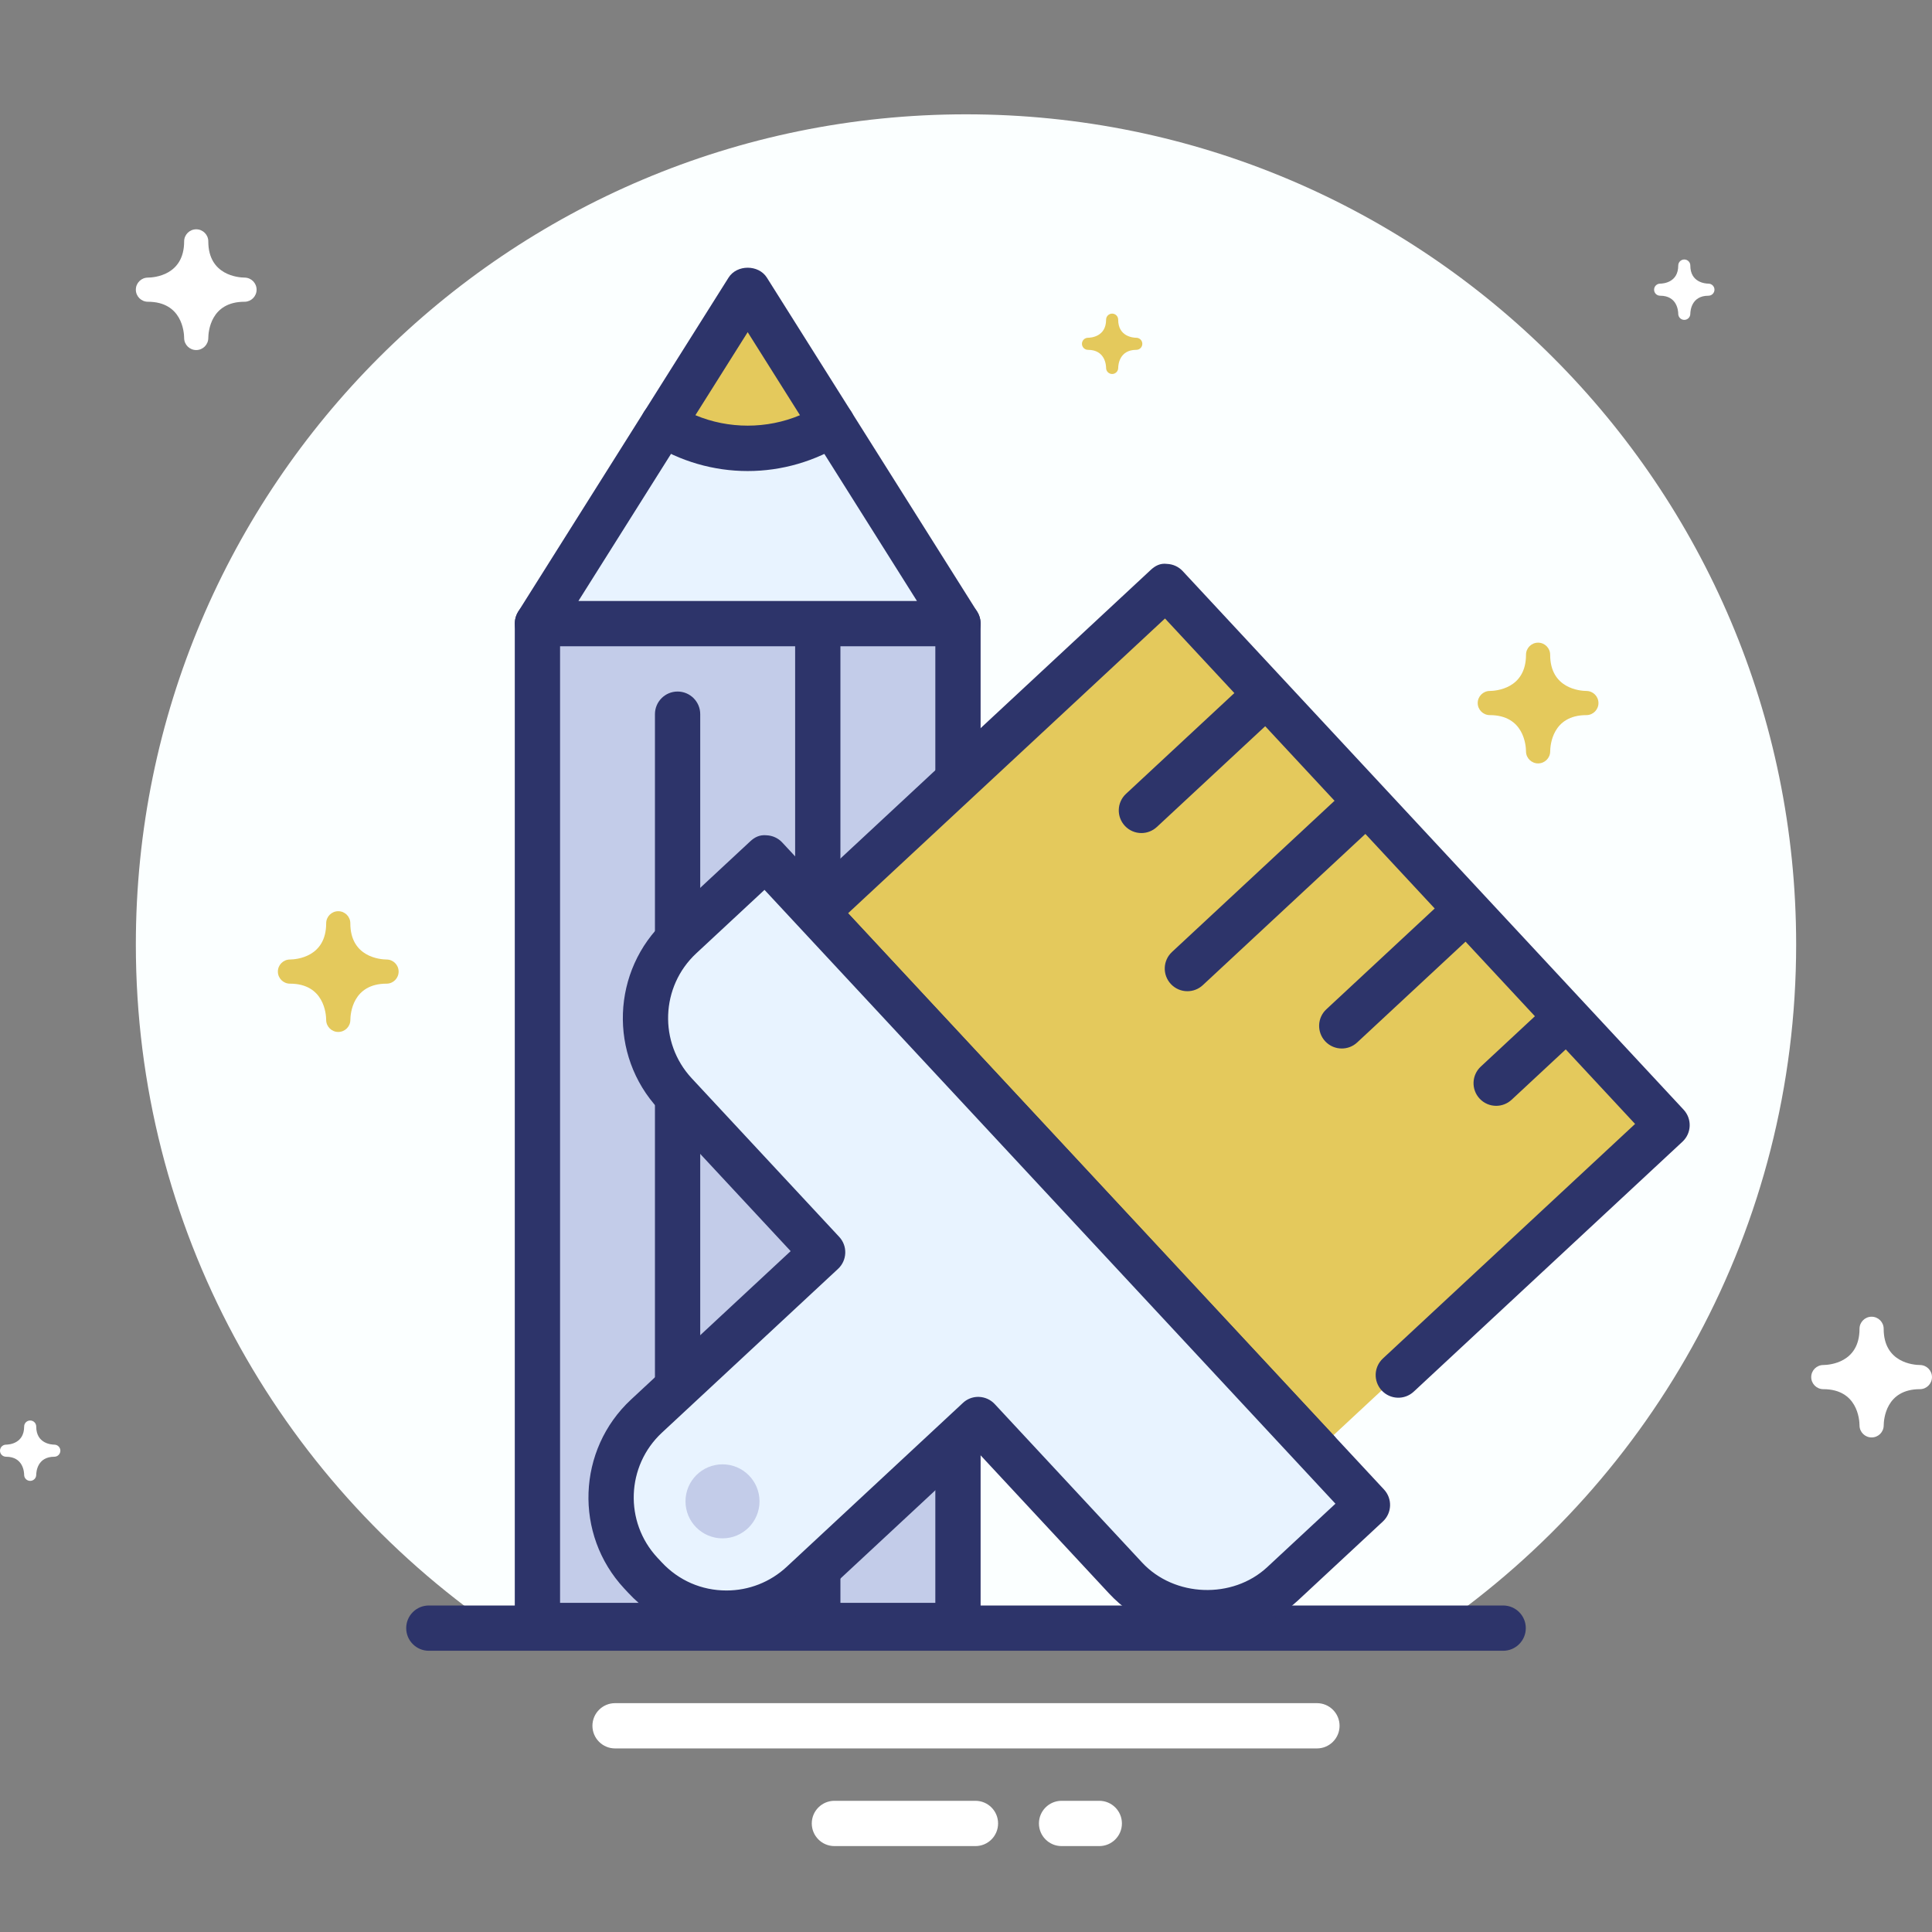 <?xml version="1.0" encoding="utf-8"?>
<!-- Generator: Adobe Illustrator 17.0.0, SVG Export Plug-In . SVG Version: 6.00 Build 0)  -->
<!DOCTYPE svg PUBLIC "-//W3C//DTD SVG 1.1//EN" "http://www.w3.org/Graphics/SVG/1.1/DTD/svg11.dtd">
<svg version="1.1" xmlns="http://www.w3.org/2000/svg" xmlns:xlink="http://www.w3.org/1999/xlink" x="0px" y="0px" width="64px"
	 height="64px" viewBox="0 0 64 64" enable-background="new 0 0 64 64" xml:space="preserve">
<rect x="0" y="0" width="64" height="64" fill="#808080" stroke="none"/>
<g id="Layer_4">
</g>
<g id="Layer_3">
</g>
<g id="Layer_2">
</g>
<g id="Layer_1">
</g>
<g id="Layer_5">
	<g>
		<g>
			<g>
				<g>
					<g>
						<path fill="#FBFFFF" d="M59.5,31.287c0-15.188-12.312-27.5-27.5-27.5S4.5,16.099,4.5,31.287
							c0,9.396,4.715,17.687,11.905,22.647h31.191C54.785,48.973,59.5,40.682,59.5,31.287z"/>
					</g>
				</g>
				<g>
					<path fill="#2D346A" d="M49.794,54.684H14.206c-0.414,0-0.75-0.336-0.75-0.75s0.336-0.75,0.75-0.75h35.588
						c0.414,0,0.75,0.336,0.75,0.75S50.208,54.684,49.794,54.684z"/>
				</g>
				<g>
					<path fill="#FFFFFF" d="M43.625,57.919h-23.25c-0.414,0-0.75-0.336-0.75-0.75s0.336-0.75,0.75-0.75h23.25
						c0.414,0,0.75,0.336,0.75,0.75S44.039,57.919,43.625,57.919z"/>
				</g>
				<g>
					<path fill="#FFFFFF" d="M32.313,61.154h-4.672c-0.414,0-0.75-0.336-0.75-0.75s0.336-0.75,0.75-0.75h4.672
						c0.414,0,0.75,0.336,0.75,0.75S32.728,61.154,32.313,61.154z"/>
				</g>
				<g>
					<path fill="#FFFFFF" d="M36.415,61.154h-1.249c-0.414,0-0.75-0.336-0.75-0.75s0.336-0.75,0.75-0.75h1.249
						c0.414,0,0.75,0.336,0.75,0.75S36.829,61.154,36.415,61.154z"/>
				</g>
			</g>
			<g>
				<path fill="#FFFFFF" d="M62.4,47.22c0.002-0.201,0.071-1.202,1.2-1.202c0.002,0,0.002,0,0.003,0c0.001,0,0.003,0,0.005,0h0
					c0.001,0,0.001,0,0.001,0h0.001c0,0,0.001,0,0.001,0c0.215-0.006,0.388-0.183,0.388-0.4c0-0.22-0.178-0.399-0.398-0.4
					c-0.201-0.002-1.202-0.071-1.202-1.2c0-0.221-0.179-0.4-0.4-0.4c-0.221,0-0.4,0.179-0.4,0.4c0,1.128-1.001,1.198-1.202,1.2
					c-0.22,0.001-0.398,0.18-0.398,0.4c0,0.221,0.179,0.4,0.4,0.4c1.129,0,1.198,1.002,1.2,1.2c0,0.002,0,0.002,0,0.002
					c0,0.003,0.001,0.006,0,0.006v0.001v0.001c0,0,0,0.001,0,0.001c0.006,0.215,0.183,0.388,0.4,0.388
					C62.22,47.618,62.399,47.44,62.4,47.22z"/>
			</g>
			<g>
				<path fill="#E4C95C" d="M51.352,24.891c0.002-0.201,0.071-1.202,1.2-1.202c0.002,0,0.002,0,0.003,0c0.001,0,0.003,0,0.005,0h0
					c0.001,0,0.001,0,0.001,0h0.001c0,0,0.001,0,0.001,0c0.215-0.006,0.388-0.183,0.388-0.4c0-0.22-0.178-0.399-0.398-0.4
					c-0.201-0.002-1.202-0.072-1.202-1.2c0-0.221-0.179-0.4-0.4-0.4c-0.221,0-0.4,0.179-0.4,0.4c0,1.128-1.001,1.198-1.202,1.2
					c-0.22,0.001-0.398,0.18-0.398,0.4c0,0.221,0.179,0.4,0.4,0.4c1.129,0,1.198,1.002,1.2,1.2c0,0.001,0,0.002,0,0.002
					c0,0.003,0.001,0.006,0,0.006v0.001v0.001c0,0,0,0.001,0,0.002c0.006,0.215,0.183,0.388,0.4,0.388
					C51.173,25.289,51.351,25.111,51.352,24.891z"/>
			</g>
			<g>
				<path fill="#FFFFFF" d="M6.9,11.198c0.002-0.201,0.071-1.202,1.2-1.202c0.002,0,0.002,0,0.003,0c0.002,0,0.003,0,0.005,0h0
					c0.001,0,0.001,0,0.001,0H8.11c0,0,0.001,0,0.002,0C8.327,9.989,8.5,9.813,8.5,9.596c0-0.22-0.178-0.399-0.398-0.4
					C7.901,9.193,6.9,9.124,6.9,7.996c0-0.221-0.179-0.4-0.4-0.4c-0.221,0-0.4,0.179-0.4,0.4c0,1.129-1.001,1.198-1.202,1.2
					C4.678,9.197,4.5,9.375,4.5,9.596c0,0.221,0.179,0.4,0.4,0.4c1.129,0,1.198,1.002,1.2,1.2c0,0.002,0,0.002,0,0.002
					c0,0.003,0.001,0.006,0,0.006v0.001v0.001c0,0,0,0.001,0,0.002c0.006,0.215,0.183,0.388,0.4,0.388
					C6.72,11.596,6.899,11.417,6.9,11.198z"/>
			</g>
			<g>
				<path fill="#FFFFFF" d="M1.2,48.857c0.001-0.101,0.036-0.601,0.6-0.601h0.001h0.002h0h0.001h0.001h0
					C1.913,48.253,2,48.165,2,48.056c0-0.11-0.089-0.199-0.199-0.2C1.7,47.855,1.2,47.82,1.2,47.256c0-0.111-0.089-0.2-0.2-0.2
					c-0.111,0-0.2,0.09-0.2,0.2c0,0.564-0.5,0.599-0.601,0.6C0.089,47.857,0,47.946,0,48.056c0,0.111,0.089,0.2,0.2,0.2
					c0.565,0,0.599,0.501,0.6,0.6v0.001c0,0.001,0.001,0.003,0.001,0.003c-0.001,0-0.001,0-0.001,0v0.001v0.001
					c0.003,0.108,0.091,0.194,0.2,0.194C1.11,49.056,1.199,48.967,1.2,48.857z"/>
			</g>
			<g>
				<path fill="#FFFFFF" d="M55.994,10.397c0.001-0.101,0.036-0.601,0.6-0.601h0.001h0.002h0h0.001h0.001h0
					c0.108-0.003,0.195-0.091,0.195-0.2c0-0.11-0.089-0.199-0.199-0.2c-0.101-0.001-0.601-0.036-0.601-0.6
					c0-0.111-0.089-0.2-0.2-0.2c-0.111,0-0.2,0.09-0.2,0.2c0,0.564-0.5,0.599-0.601,0.6c-0.11,0.001-0.199,0.09-0.199,0.2
					c0,0.111,0.089,0.2,0.2,0.2c0.565,0,0.599,0.501,0.6,0.6c0,0.001,0,0.001,0,0.001c0,0.001,0.001,0.003,0.001,0.003
					c-0.001,0-0.001,0-0.001,0v0.001v0.001c0.003,0.108,0.091,0.194,0.2,0.194C55.904,10.596,55.993,10.507,55.994,10.397z"/>
			</g>
			<g>
				<path fill="#E4C95C" d="M37.042,12.19c0.001-0.101,0.036-0.601,0.6-0.601h0.001h0.002h0h0.001h0.001h0
					c0.108-0.003,0.194-0.091,0.194-0.2c0-0.11-0.089-0.199-0.199-0.2c-0.101-0.001-0.601-0.036-0.601-0.6c0-0.111-0.09-0.2-0.2-0.2
					c-0.11,0-0.2,0.09-0.2,0.2c0,0.564-0.5,0.599-0.601,0.6c-0.11,0.001-0.199,0.09-0.199,0.2c0,0.111,0.09,0.2,0.2,0.2
					c0.565,0,0.599,0.501,0.6,0.6v0.001c0,0.001,0.001,0.003,0.001,0.003l-0.001,0v0.001v0.001c0.003,0.108,0.091,0.194,0.2,0.194
					C36.952,12.389,37.041,12.3,37.042,12.19z"/>
			</g>
			<g>
				<path fill="#E4C95C" d="M11.606,33.787c0.002-0.201,0.071-1.202,1.2-1.202c0.002,0,0.002,0,0.003,0c0.002,0,0.003,0,0.005,0h0
					h0.001h0.001c0,0,0.001,0,0.001,0c0.215-0.006,0.388-0.183,0.388-0.4c0-0.22-0.178-0.399-0.398-0.4
					c-0.201-0.002-1.202-0.072-1.202-1.2c0-0.221-0.179-0.4-0.4-0.4s-0.4,0.179-0.4,0.4c0,1.128-1.001,1.198-1.202,1.2
					c-0.22,0.001-0.398,0.18-0.398,0.4c0,0.221,0.179,0.4,0.4,0.4c1.129,0,1.198,1.002,1.2,1.2c0,0.002,0,0.002,0,0.002
					c0,0.003,0.001,0.006,0,0.006v0.001v0.001c0,0,0,0.001,0,0.002c0.006,0.215,0.183,0.388,0.4,0.388
					C11.426,34.185,11.605,34.007,11.606,33.787z"/>
			</g>
			<g>
				<g>
					<g>
						<polyline fill="#C3CCE9" points="17.802,20.658 17.802,53.846 31.733,53.846 31.733,20.658 						"/>
						<path fill="#2D346A" d="M31.733,54.596H17.803c-0.414,0-0.75-0.336-0.75-0.75V20.658c0-0.414,0.336-0.75,0.75-0.75
							s0.75,0.336,0.75,0.75v32.438h12.431V20.658c0-0.414,0.336-0.75,0.75-0.75s0.75,0.336,0.75,0.75v33.188
							C32.483,54.26,32.147,54.596,31.733,54.596z"/>
					</g>
					<g>
						<g>
							<polyline fill="#E8F3FF" points="21.969,14.041 17.802,20.658 31.733,20.658 27.567,14.041 							"/>
							<path fill="#2D346A" d="M31.733,21.408H17.803c-0.273,0-0.524-0.148-0.656-0.388s-0.124-0.531,0.021-0.762l4.166-6.617
								c0.221-0.352,0.685-0.455,1.034-0.235c0.351,0.221,0.456,0.684,0.235,1.034l-3.442,5.468h11.214l-3.443-5.468
								c-0.221-0.351-0.115-0.813,0.235-1.034c0.35-0.22,0.813-0.116,1.034,0.235l4.167,6.617c0.146,0.23,0.154,0.522,0.021,0.762
								C32.258,21.26,32.007,21.408,31.733,21.408z"/>
						</g>
						<g>
							<path fill="#E4C95C" d="M27.567,14.041l-2.799-4.446l-2.799,4.446c0.811,0.512,1.769,0.813,2.799,0.813
								S26.756,14.553,27.567,14.041z"/>
							<path fill="#2D346A" d="M24.768,15.604c-1.13,0-2.236-0.321-3.199-0.928c-0.35-0.221-0.455-0.684-0.234-1.034l2.799-4.445
								c0.275-0.438,0.994-0.438,1.27,0l2.799,4.445c0.221,0.35,0.115,0.813-0.234,1.033C27.005,15.282,25.898,15.604,24.768,15.604
								z M23.036,13.754c1.098,0.462,2.369,0.461,3.464,0l-1.732-2.751L23.036,13.754z"/>
						</g>
					</g>
					<g>
						<path fill="#2D346A" d="M22.446,54.596c-0.414,0-0.75-0.336-0.75-0.75V23.658c0-0.414,0.336-0.75,0.75-0.75
							s0.75,0.336,0.75,0.75v30.188C23.196,54.26,22.86,54.596,22.446,54.596z"/>
					</g>
					<g>
						<rect x="26.34" y="20.658" fill="#2D346A" width="1.5" height="33.188"/>
					</g>
				</g>
				<g>
					<g>
						
							<rect x="28.81" y="26.136" transform="matrix(0.681 0.732 -0.732 0.681 37.877 -19.214)" fill="#E4C95C" width="24.366" height="15.466"/>
					</g>
					<g>
						<path fill="#2D346A" d="M37.811,27.596c-0.201,0-0.401-0.08-0.549-0.239c-0.282-0.304-0.266-0.778,0.038-1.06l3.867-3.596
							c0.304-0.283,0.779-0.266,1.06,0.038c0.282,0.304,0.266,0.778-0.038,1.06l-3.867,3.596
							C38.177,27.529,37.993,27.596,37.811,27.596z"/>
					</g>
					<g>
						<path fill="#2D346A" d="M39.334,32.835c-0.201,0-0.401-0.08-0.549-0.239c-0.282-0.304-0.266-0.777,0.038-1.06l5.662-5.267
							c0.304-0.283,0.778-0.267,1.06,0.038c0.282,0.304,0.266,0.777-0.038,1.06l-5.662,5.267
							C39.7,32.769,39.517,32.835,39.334,32.835z"/>
					</g>
					<g>
						<path fill="#2D346A" d="M49.563,36.632c-0.201,0-0.401-0.08-0.549-0.239c-0.282-0.303-0.266-0.777,0.038-1.06l2.071-1.927
							c0.304-0.283,0.778-0.266,1.06,0.038c0.282,0.303,0.266,0.777-0.038,1.06l-2.071,1.927
							C49.929,36.565,49.745,36.632,49.563,36.632z"/>
					</g>
					<g>
						<path fill="#2D346A" d="M44.448,34.733c-0.201,0-0.401-0.08-0.549-0.239c-0.282-0.304-0.266-0.778,0.038-1.06l3.867-3.597
							c0.305-0.283,0.778-0.265,1.06,0.038c0.282,0.304,0.266,0.778-0.038,1.06l-3.867,3.597
							C44.814,34.667,44.631,34.733,44.448,34.733z"/>
					</g>
					<g>
						<path fill="#2D346A" d="M43.627,48.806c-0.201,0-0.401-0.08-0.549-0.239L26.485,30.725c-0.282-0.304-0.266-0.777,0.038-1.06
							L38.119,18.88c0.146-0.136,0.316-0.23,0.538-0.2c0.198,0.007,0.387,0.093,0.521,0.238L55.772,36.76
							c0.282,0.304,0.266,0.777-0.038,1.06l-8.902,8.28c-0.304,0.283-0.778,0.265-1.06-0.038c-0.282-0.304-0.266-0.777,0.038-1.06
							l8.354-7.77L38.592,20.488l-10.498,9.764l16.082,17.293c0.282,0.304,0.266,0.778-0.038,1.06
							C43.993,48.739,43.81,48.806,43.627,48.806z"/>
					</g>
					<g>
						<path fill="#E8F3FF" d="M27.251,41.483l-5.836,5.428c-1.488,1.383-1.572,3.711-0.188,5.198l0.143,0.154
							c1.384,1.488,3.711,1.572,5.198,0.188l5.836-5.427l4.885,5.253c1.383,1.488,3.711,1.572,5.198,0.189l2.81-2.613L25.364,28.418
							l-2.81,2.613c-1.488,1.383-1.572,3.711-0.188,5.199L27.251,41.483z"/>
						<path fill="#2D346A" d="M39.983,54.199c-1.226,0-2.408-0.515-3.243-1.412l-4.374-4.704L27.079,53
							c-0.821,0.765-1.893,1.186-3.015,1.186l0,0c-1.227,0-2.409-0.515-3.243-1.412l-0.144-0.154
							c-1.663-1.787-1.562-4.595,0.227-6.258l5.287-4.917l-4.375-4.704c-1.663-1.788-1.561-4.595,0.227-6.258l2.81-2.613
							c0.145-0.136,0.312-0.222,0.538-0.2c0.198,0.007,0.387,0.093,0.521,0.238l19.935,21.434c0.282,0.304,0.266,0.777-0.038,1.06
							l-2.81,2.613C42.177,53.778,41.105,54.199,39.983,54.199z M32.404,46.273c0.009,0,0.019,0,0.027,0.001
							c0.198,0.007,0.387,0.093,0.521,0.238l4.885,5.253c1.067,1.146,2.994,1.215,4.14,0.15l2.261-2.103L25.325,29.478l-2.261,2.103
							c-1.182,1.1-1.249,2.956-0.15,4.139l4.886,5.253c0.136,0.146,0.208,0.339,0.2,0.538c-0.007,0.198-0.093,0.387-0.238,0.521
							l-5.836,5.428c-1.183,1.101-1.25,2.957-0.15,4.139l0.144,0.154c0.561,0.603,1.322,0.934,2.146,0.934l0,0
							c0.742,0,1.449-0.278,1.993-0.783l5.836-5.428C32.032,46.345,32.215,46.273,32.404,46.273z"/>
					</g>
					<g>
						<circle fill="#C3CCE9" cx="23.934" cy="49.734" r="1.226"/>
					</g>
				</g>
			</g>
		</g>
	</g>
</g>
</svg>
